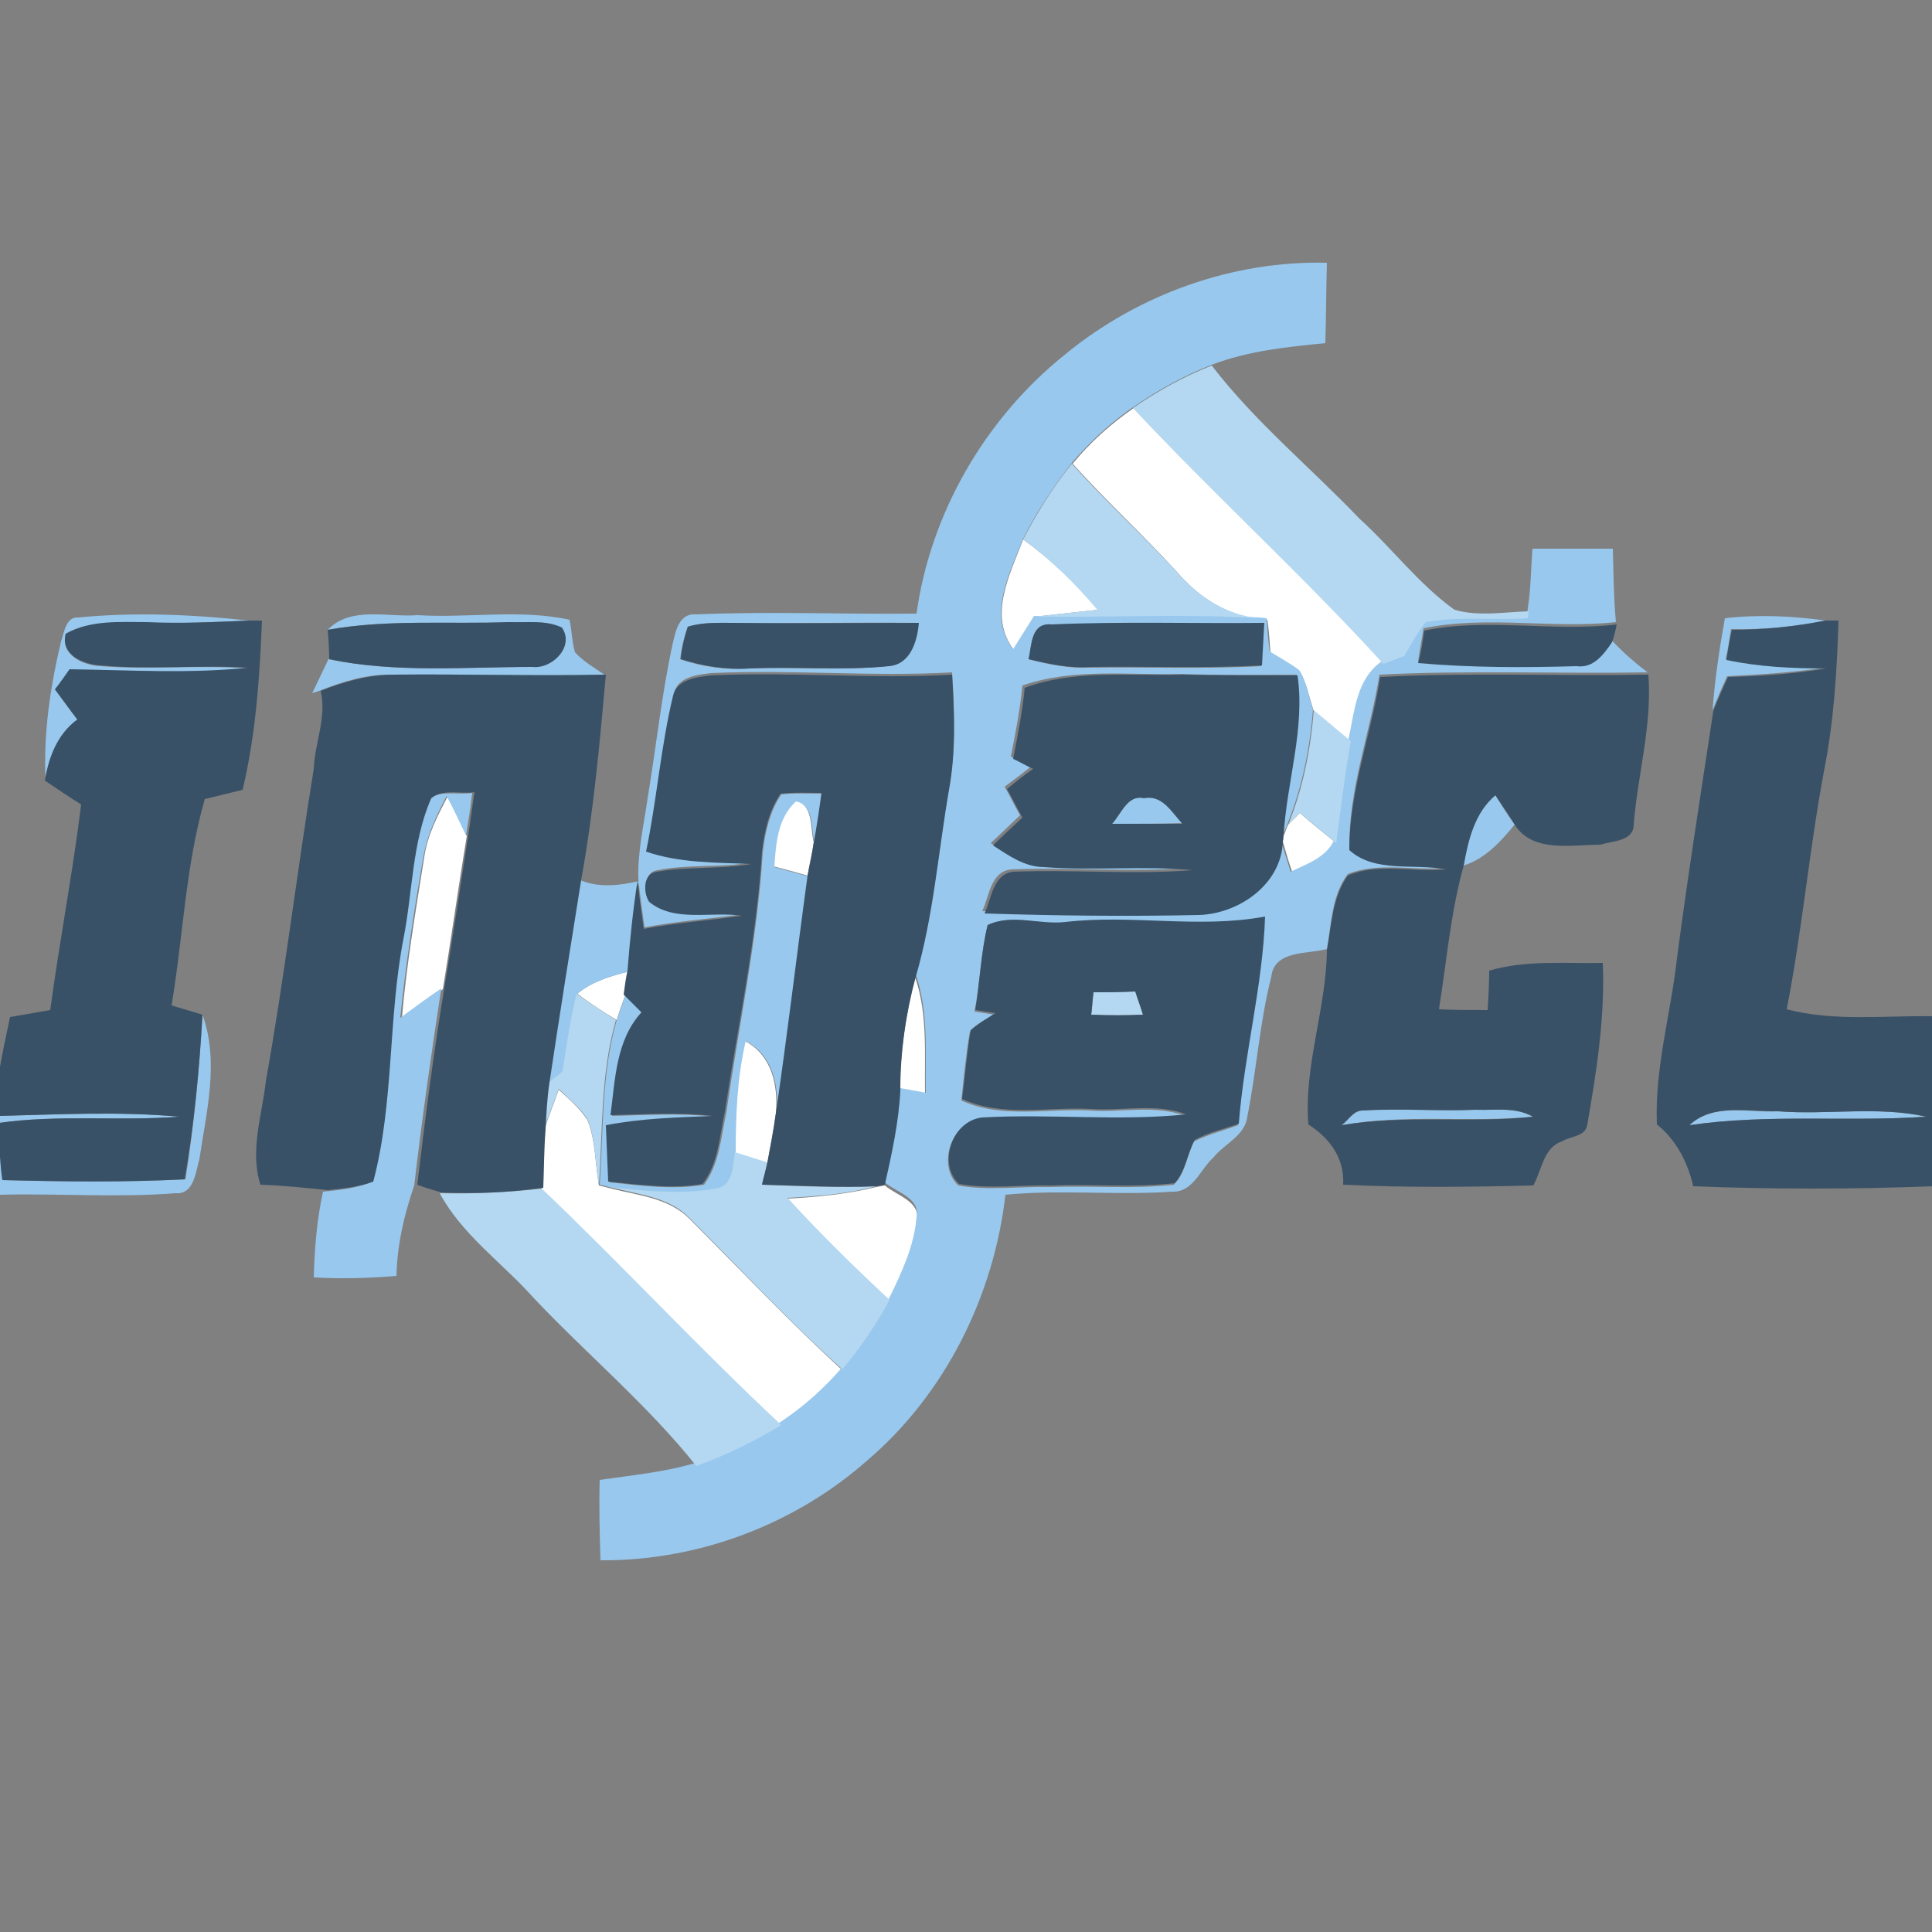 <?xml version="1.0" encoding="utf-8"?>
<!-- Generator: Adobe Illustrator 26.0.3, SVG Export Plug-In . SVG Version: 6.00 Build 0)  -->
<svg version="1.1" id="Layer_1" xmlns="http://www.w3.org/2000/svg" xmlns:xlink="http://www.w3.org/1999/xlink" x="0px" y="0px"
	 viewBox="0 0 250 250" style="enable-background:new 0 0 250 250;" xml:space="preserve">
<rect x="0" y="0" width="250" height="250" fill="#808080" stroke="none"/>
<style type="text/css">
	.st0{fill:#FFFFFF;}
	.st1{fill:#98C8ED;}
	.st2{fill:#B4D8F1;}
	.st3{fill:#385167;}
</style>
<g id="_x23_ffffffff">
	<path class="st0" d="M138.8,60c2.3-2.8,5-5.2,7.9-7.2c10.5,11.3,22,21.7,32.5,33.1c-3.3,2.2-3.6,6.5-4.4,10.1
		c-1.6-1.3-3.2-2.7-4.8-4c-0.6-1.7-0.9-3.6-1.8-5.1c-1.2-0.8-2.5-1.6-3.8-2.4c-0.1-1.4-0.2-2.9-0.4-4.3l-0.9-0.1
		c-4.4-0.4-8.1-2.9-10.9-6.2C147.8,69.1,143.1,64.8,138.8,60z"/>
	<path class="st0" d="M132.4,69.8c3.6,2.6,6.8,5.7,9.7,9.1c-2.7,0.3-5.5,0.6-8.2,0.9c-0.9,1.4-1.8,2.9-2.7,4.3
		C127.8,79.7,130.7,74.3,132.4,69.8z"/>
	<path class="st0" d="M54.9,110.9c0.4-2.8,1.7-5.3,3-7.8c0.9,1.7,1.7,3.3,2.5,5.1c-1.1,6.6-2,13.2-3.1,19.8
		c-1.8,1.3-3.5,2.5-5.3,3.8C52.6,124.8,53.8,117.8,54.9,110.9z"/>
	<path class="st0" d="M100.1,112.1c0.2-3,0.3-6.4,2.8-8.5c2.4,0.5,1.9,3.5,2.4,5.4c-0.2,1.4-0.6,2.9-0.8,4.3
		C103.1,112.9,101.6,112.5,100.1,112.1z"/>
	<path class="st0" d="M168.2,105.2c1.5,1.3,3.1,2.6,4.7,3.9c-1.1,2.3-3.5,3-5.6,4c-0.5-1.4-0.9-2.8-1.3-4.2l0.1-0.8
		c0.2-0.3,0.4-1.1,0.6-1.4C167.1,106.3,167.8,105.6,168.2,105.2z"/>
	<path class="st0" d="M74.7,128.6c1.9-1.6,4.3-2.3,6.7-2.9c-0.1,0.8-0.3,2.3-0.5,3.1c-0.4,1.1-0.8,2.2-1.1,3.2
		C78,130.9,76.3,129.8,74.7,128.6z"/>
	<path class="st0" d="M118.4,126.4c1.7,4.9,1.2,10.2,1.3,15.3c-1.1-0.2-2.2-0.4-3.3-0.6C116.5,136.2,117.2,131.2,118.4,126.4z"/>
	<path class="st0" d="M96.4,134.7c3.5,1.9,4.3,5.7,4,9.4c-0.3,2.1-0.7,4.3-1.1,6.4c-1.4-0.4-2.8-0.9-4.2-1.3
		C95.1,144.3,95.3,139.4,96.4,134.7z"/>
	<path class="st0" d="M72.3,141c1.3,1.2,2.7,2.4,3.7,3.9c1.1,2.7,1,5.7,1.5,8.5c0.4,0.1,1.2,0.3,1.6,0.4c3.5,0.9,7.5,1.2,10.2,4
		c6.6,6.6,12.9,13.3,19.8,19.6c-2.3,2.7-5,5.1-8,7.1c-10.6-9.9-20.5-20.5-31-30.6c0.1-2.5,0.2-5.1,0.3-7.6
		C71,144.4,71.7,142.7,72.3,141z"/>
	<path class="st0" d="M113.4,153.6l1.1-0.2c1.5,1.3,4.7,2.1,4.1,4.5c-0.3,3.7-1.9,7.1-3.5,10.4c-4.6-4.2-9-8.6-13.2-13.2
		C105.8,154.9,109.7,154.5,113.4,153.6z"/>
</g>
<g id="_x23_98c8edff">
	<path class="st1" d="M137.9,45.8c9.4-7.7,21.6-12.1,33.8-11.8c-0.1,3.5-0.1,6.9-0.2,10.4c-5,0.5-10,1-14.7,2.8
		c-3.6,1.4-7,3.3-10.2,5.5c-2.9,2-5.6,4.5-7.9,7.2c-2.4,3.1-4.6,6.4-6.3,9.8c-1.7,4.4-4.7,9.9-1.3,14.3c0.9-1.4,1.8-2.9,2.7-4.3
		c9.8,0.1,19.5-0.3,29.2,0.2l0.9,0.1c0.1,1.4,0.2,2.9,0.4,4.3c1.3,0.8,2.6,1.5,3.8,2.4c1,1.5,1.2,3.4,1.8,5.1
		c-0.4,5.1-1.4,10.1-3.3,14.8c-0.1,0.3-0.4,1.1-0.6,1.4c0.4-6.9,2.8-13.8,1.8-20.7c-4.9,0-9.9,0.1-14.9-0.1
		c-6.9,0.2-13.9-0.8-20.6,1.5c-0.3,3.1-0.9,6.2-1.5,9.2c0.9,0.4,1.7,0.9,2.6,1.3c-1.1,0.9-2.2,1.7-3.4,2.6c0.7,1.2,1.3,2.5,2,3.7
		c-1.3,1.2-2.5,2.4-3.8,3.6c2,1.3,4.1,2.8,6.6,2.8c6.4,0.4,12.8-0.3,19.2,0.4c-7.7,0.6-15.4-0.1-23.1,0.2c-2.7,0.2-2.9,3.5-3.8,5.4
		c9.3,0.3,18.5,0.5,27.8,0.2c5.2-0.1,10.6-3.9,10.8-9.5c0.4,1.4,0.9,2.8,1.3,4.2c2.1-1,4.5-1.8,5.6-4c0.6-4.4,1.1-8.8,1.9-13.2
		c0.8-3.6,1-7.8,4.4-10.1c0.9-0.3,1.8-0.7,2.7-1c0.9-1.5,1.7-3,2.8-4.4c4.3-0.7,8.8-0.2,13.2-0.5l0.1-0.9c0.4-2.6,0.4-5.2,0.6-7.7
		c3.5,0,6.9,0,10.4,0c0.1,3.2,0.1,6.4,0.4,9.5c-8.3,0.9-16.6-0.9-24.9,0.8c-0.2,1.4-0.5,2.8-0.7,4.3c6.8,0.6,13.6,0.6,20.5,0.4
		c2.1,0.2,3.5-1.5,4.6-3.1c1.4,1.5,3,2.9,4.6,4.1c-11.6,0.2-23.1-0.3-34.7,0.3c-1.2,7.5-4,14.8-3.9,22.5c3.3,3.1,8.4,1.8,12.5,2.5
		c-4.2,0.4-8.7-0.8-12.7,0.8c-2.1,2.8-2.1,6.4-2.7,9.7c-2.5,0.7-6.8,0.1-7.2,3.6c-1.5,5.9-1.9,12.1-3.1,18.1c-0.3,2.5-3,3.5-4.4,5.3
		c-1.7,1.5-2.6,4.5-5.3,4.4c-7.2,0.5-14.4-0.3-21.6,0.4c-1.5,13.1-7.8,25.8-17.9,34.4c-9.4,8.3-21.9,13-34.5,12.9
		c-0.1-3.4-0.2-6.9-0.1-10.4c4.1-0.6,8.4-1,12.4-2.2c3.8-1.3,7.5-3.2,11-5.3c3-2,5.7-4.4,8-7.1c2.3-2.8,4.3-5.8,6.1-9
		c1.6-3.3,3.2-6.7,3.5-10.4c0.5-2.5-2.6-3.2-4.1-4.5c0.9-4,1.8-8.1,2-12.2c1.1,0.2,2.2,0.4,3.3,0.6c-0.1-5.1,0.4-10.3-1.3-15.3
		c2.3-7.9,2.9-16.2,4.3-24.2c0.9-4.9,0.7-9.9,0.4-14.9c-10.4,0.6-20.8-0.4-31.2,0.1c-1.8,0.2-4.4,0.5-4.8,2.7
		c-1.6,6.7-2.1,13.5-3.5,20.2c4.4,1.5,9,1.4,13.6,1.6c-4,0.7-8.2,0.2-12.2,1c-1.8,0.2-1.8,2.7-1,3.9c3.3,2.8,8.1,1.3,12,1.8
		c-4.2,0.6-8.5,0.9-12.7,1.7c-0.3-2.1-0.6-4.2-0.8-6.3c-0.1-3.5,0.7-6.9,1.2-10.4c1.1-6.6,1.8-13.3,3.2-19.8c0.4-1.7,0.8-4.2,3.1-4
		c9.5-0.4,19,0,28.5-0.1C120.4,66.4,127.5,54.1,137.9,45.8 M89,81.1c-0.5,1.3-0.8,2.7-1,4.2c2.9,1,5.9,1.4,8.9,1.2
		c6-0.2,12,0.3,18-0.3c2.8-0.3,3.8-3.2,3.9-5.6c-8-0.1-15.9,0.1-23.9,0C93,80.6,91,80.5,89,81.1 M133.1,85.3
		c2.6,0.7,5.2,1.2,7.9,1.1c7.4-0.1,14.8,0.2,22.2-0.2c0.1-1.8,0.2-3.7,0.3-5.5c-9.2,0-18.4-0.2-27.5,0.2
		C133.4,80.5,133.5,83.5,133.1,85.3 M127.8,119.7c-0.9,3.7-1,7.5-1.7,11.2c0.7,0.1,2,0.3,2.6,0.4c-1.1,0.7-2.3,1.3-3.2,2.2
		c-0.5,2.9-0.8,5.9-1.1,8.9c5.2,2.4,11.1,1,16.6,1.3c4.1,0.3,8.4-0.8,12.4,0.7c-8.8,0.8-17.6-0.1-26.4,0.4c-3.9,0.3-5.8,6-3,8.6
		c3.9,0.7,8,0.1,11.9,0.2c5.3-0.2,10.7,0.3,16-0.3c1.5-1.5,1.7-3.8,2.6-5.6c1.8-0.9,3.8-1.4,5.7-2.1c0.7-9,3-17.8,3.4-26.8
		c-8.6,1.6-17.2-0.3-25.8,0.7C134.6,119.7,131,118.2,127.8,119.7z"/>
	<path class="st1" d="M7.9,83c0.4-1.1,0.6-3.2,2.2-3.1c7.3-0.7,14.7-0.4,22.1,0.4c-4.4,0.2-8.8,0.4-13.2,0.3
		c-3.5,0-7.3-0.3-10.5,1.5c-0.7,2.7,2.3,4,4.5,4.1c6.4,0.5,12.8-0.2,19.2,0.3c-7.7,0.8-15.4,0.3-23.1,0.2c-0.5,0.6-1.4,1.9-1.9,2.6
		c0.9,1.3,1.9,2.6,2.9,3.9C7.6,95,6.5,97.9,5.9,101C5.6,94.9,6.5,88.9,7.9,83z"/>
	<path class="st1" d="M42.4,81.5c3-3.1,7.7-1.6,11.6-1.9c6.5,0.4,13.4-0.8,19.7,0.6c0.3,1.4,0.3,2.8,0.7,4.2c1.1,1.2,2.5,2,3.8,2.9
		c-9.1,0.2-18.2-0.1-27.4,0c-3.3-0.1-6.5,0.9-9.5,2.1l-0.9,0.3c0.7-1.5,1.4-2.9,2.1-4.4c8.7,1.8,17.6,1,26.3,1
		c2.6,0.2,5.5-2.7,3.8-5.1c-2.1-1-4.6-0.6-6.8-0.7C58.1,80.8,50.2,80.1,42.4,81.5z"/>
	<path class="st1" d="M223.2,80c4.3-0.5,8.7-0.3,13,0.3c-4,0.8-8.1,1.2-12.2,1.1c-0.2,1.3-0.4,2.6-0.7,3.9c4.2,0.9,8.6,1.1,12.9,1.1
		c-4.2,0.6-8.5,0.9-12.7,1.1c-0.7,1.5-1.3,2.9-1.9,4.4C221.9,87.9,222.5,83.9,223.2,80z"/>
	<path class="st1" d="M55.5,103.4c1.5-1.2,3.8-0.5,5.6-0.8c-0.2,1.8-0.5,3.7-0.8,5.5c-0.8-1.7-1.6-3.4-2.5-5.1c-1.3,2.5-2.5,5-3,7.8
		c-1.2,6.9-2.3,13.9-3,20.9c1.8-1.3,3.5-2.6,5.3-3.8c-1.3,8.5-2.5,16.9-3.5,25.5c-1.3,3.8-2.2,7.6-2.3,11.7
		c-3.5,0.3-7.1,0.4-10.7,0.2c0.1-3.7,0.4-7.5,1.2-11.1c2-0.2,4-0.4,5.9-1.1c2.8-10.2,1.9-21,3.9-31.4
		C53.1,115.6,53,109.1,55.5,103.4z"/>
	<path class="st1" d="M98.7,110.3c0.3-2.6,0.9-5.3,2.4-7.5c1.8-0.2,3.5-0.1,5.3-0.1c-0.3,2.1-0.7,4.2-1,6.4c-0.5-1.9,0-4.9-2.4-5.4
		c-2.4,2.2-2.6,5.5-2.8,8.5c1.5,0.4,2.9,0.8,4.4,1.2c-1.3,10.2-2.6,20.5-4.1,30.7c0.3-3.7-0.5-7.5-4-9.4c-1.1,4.7-1.3,9.6-1.3,14.4
		c-0.3,1.7-0.2,4.4-2.4,4.8c-4.5,0.8-9.1,0.2-13.6-0.2c-0.4-0.1-1.2-0.3-1.6-0.4c0.5-7.1,0.2-14.4,2.2-21.3c0.4-1.1,0.8-2.2,1.1-3.2
		c0.8,0.8,1.5,1.5,2.3,2.3c-3.3,3.6-3.4,8.7-4,13.3c4.4-0.1,8.8-0.4,13.2,0.1c-4.6,0.3-9.3,0.3-13.8,1.2c0.1,2.4,0.2,4.9,0.3,7.3
		c4,0.4,8.2,1,12.2,0.3c2-2.7,2.2-6.2,2.9-9.4C95.6,132.7,98,121.6,98.7,110.3z"/>
	<path class="st1" d="M143.9,106.6c1.2-1.3,2-3.8,4.2-3.4c2.4-0.4,3.6,1.8,5,3.3C150,106.6,146.9,106.6,143.9,106.6z"/>
	<path class="st1" d="M189.4,112c0.5-3.3,1.4-6.8,4.1-9.1c0.8,1.3,1.6,2.6,2.5,3.8C194.2,108.9,192.2,111.1,189.4,112z"/>
	<path class="st1" d="M71,140.1c1.3-8.7,2.7-17.5,4.1-26.2c2.4,1,5.1,0.7,7.6,0.1c-0.6,3.9-1,7.8-1.3,11.7c-2.4,0.6-4.8,1.3-6.7,2.9
		c-0.8,3.3-1.3,6.6-1.8,10C72.4,139,71.4,139.7,71,140.1z"/>
	<path class="st1" d="M26.2,131.3c2.2,6.1,0.5,12.6-0.4,18.7c-0.5,1.7-0.7,4.6-3.1,4.4c-7.6,0.6-15.2,0-22.7,0.2v-6.2
		c0.1,1.4,0.2,2.8,0.4,4.3c7.8,0.2,15.7,0.3,23.6-0.1C25.1,145.6,25.8,138.5,26.2,131.3z"/>
	<path class="st1" d="M173.6,145.6c0.9-0.6,1.5-1.8,2.6-1.9c4.9-0.3,9.8,0.1,14.7-0.1c2.5,0.1,5.1-0.4,7.4,0.9
		C190.2,145.3,181.9,144.1,173.6,145.6z"/>
	<path class="st1" d="M0,144.4c7.8-0.2,15.6-0.6,23.3,0.1c-7.8,0.6-15.6-0.3-23.3,0.8V144.4z"/>
	<path class="st1" d="M218.6,145.6c3.1-2.9,7.6-1.6,11.4-1.8c6.4,0.5,12.9-0.7,19.2,0.7C239,145.2,228.7,144.1,218.6,145.6z"/>
</g>
<g id="_x23_b4d8f1ff">
	<path class="st2" d="M146.6,52.8c3.2-2.2,6.6-4.1,10.2-5.5c5.6,7.3,12.8,13.2,19.1,19.8c4.2,3.8,7.7,8.5,12.3,11.8
		c3.1,0.9,6.4,0.3,9.6,0.2l-0.1,0.9c-4.4,0.3-8.8-0.3-13.2,0.5c-1.1,1.3-1.9,2.9-2.8,4.4c-0.9,0.3-1.8,0.7-2.7,1
		C168.6,74.5,157.2,64.1,146.6,52.8z"/>
	<path class="st2" d="M132.4,69.8c1.8-3.5,3.9-6.8,6.3-9.8c4.3,4.8,9,9.1,13.4,13.8c2.8,3.3,6.5,5.8,10.9,6.2
		c-9.7-0.6-19.5-0.1-29.2-0.2c2.8-0.3,5.5-0.6,8.2-0.9C139.2,75.6,136,72.4,132.4,69.8z"/>
	<path class="st2" d="M170,91.9c1.6,1.3,3.2,2.7,4.8,4c-0.8,4.4-1.3,8.8-1.9,13.2c-1.6-1.3-3.1-2.6-4.7-3.9
		c-0.4,0.4-1.2,1.2-1.5,1.5C168.6,102,169.6,97,170,91.9z"/>
	<path class="st2" d="M141.5,128.4c1.8,0,3.6-0.1,5.4-0.1c0.4,1,0.7,2,1,3c-2.2,0.1-4.4,0.1-6.7,0
		C141.3,130.6,141.4,129.1,141.5,128.4z"/>
	<path class="st2" d="M72.8,138.6c0.5-3.3,1-6.7,1.8-10c1.7,1.2,3.4,2.3,5.1,3.4c-2,6.9-1.7,14.2-2.2,21.3c-0.5-2.8-0.4-5.8-1.5-8.5
		c-1-1.5-2.4-2.6-3.7-3.9c-0.6,1.7-1.3,3.4-1.9,5.2c0.1-2,0.2-4,0.5-6C71.4,139.7,72.4,139,72.8,138.6z"/>
	<path class="st2" d="M95.1,149.1c1.4,0.4,2.8,0.9,4.2,1.3c-0.2,1-0.4,1.9-0.7,2.9c4.9,0.2,9.9,0.4,14.8,0.2
		c-3.8,1-7.6,1.3-11.5,1.5c4.2,4.6,8.7,9,13.2,13.2c-1.7,3.2-3.8,6.2-6.1,9c-6.9-6.2-13.2-13-19.8-19.6c-2.7-2.8-6.7-3-10.2-4
		c4.5,0.5,9.1,1,13.6,0.2C94.9,153.5,94.8,150.9,95.1,149.1z"/>
	<path class="st2" d="M56.9,154.4c4.4,0.1,8.8-0.1,13.2-0.6c10.5,10,20.4,20.7,31,30.6c-3.5,2.1-7.1,3.9-11,5.3
		c-6.3-7.9-14.1-14.4-21-21.7C65,163.4,59.8,159.8,56.9,154.4z"/>
</g>
<g id="_x23_385167ff">
	<path class="st3" d="M32.2,80.3c0.4,0,1.3,0,1.7,0c-0.3,7.4-0.8,14.7-2.5,21.9c-1.6,0.4-3.3,0.8-4.9,1.2
		c-2.5,8.7-2.8,17.8-4.3,26.7c1.3,0.4,2.7,0.8,4,1.2c-0.4,7.1-1.1,14.3-2.3,21.3c-7.8,0.4-15.7,0.3-23.6,0.1
		c-0.2-1.4-0.3-2.9-0.4-4.3v-3.1c7.7-1.1,15.6-0.2,23.3-0.8c-7.8-0.7-15.5-0.3-23.3-0.1v-5.8c0.4-2.3,0.9-4.7,1.4-7
		c1.7-0.3,3.5-0.6,5.2-0.9c1.2-8.9,2.9-17.7,4-26.6c-1.6-1-3.1-2-4.7-3.1c0.5-3,1.6-6,4.2-7.9c-1-1.3-1.9-2.6-2.9-3.9
		c0.5-0.6,1.4-1.9,1.9-2.6c7.7,0.1,15.4,0.6,23.1-0.2C25.9,86,19.4,86.7,13,86.1C10.8,86,7.8,84.7,8.5,82c3.2-1.8,7-1.5,10.5-1.5
		C23.4,80.7,27.8,80.5,32.2,80.3z"/>
	<path class="st3" d="M236.2,80.3c0.4,0,1.2,0,1.7,0c-0.2,6.6-0.6,13.1-1.9,19.6c-1.9,10.2-2.8,20.5-4.8,30.7
		c6.1,1.6,12.5,0.8,18.8,0.9v22c-10.3,0.4-20.6,0.4-30.9,0c-0.7-3.1-2.2-6-4.7-8c-0.3-7.3,1.8-14.3,2.6-21.5
		c1.4-10.7,3.1-21.4,4.7-32c0.6-1.5,1.2-2.9,1.9-4.4c4.2-0.1,8.5-0.4,12.7-1.1c-4.3,0-8.7-0.2-12.9-1.1c0.2-1.3,0.4-2.6,0.7-3.9
		C228.1,81.5,232.2,81.1,236.2,80.3 M218.6,145.6c10.2-1.5,20.5-0.4,30.7-1.1c-6.3-1.4-12.8-0.2-19.2-0.7
		C226.2,143.9,221.7,142.7,218.6,145.6z"/>
	<path class="st3" d="M42.4,81.5c7.8-1.4,15.7-0.7,23.5-1c2.3,0.1,4.7-0.3,6.8,0.7c1.7,2.4-1.2,5.4-3.8,5.1c-8.8,0-17.7,0.8-26.3-1
		C42.6,84.4,42.5,82.4,42.4,81.5z"/>
	<path class="st3" d="M89,81.1c1.9-0.6,4-0.5,6-0.5c8,0.1,15.9,0,23.9,0c-0.2,2.4-1.1,5.4-3.9,5.6c-6,0.6-12,0-18,0.3
		c-3,0.2-6-0.3-8.9-1.2C88.2,83.8,88.6,82.4,89,81.1z"/>
	<path class="st3" d="M133.1,85.3c0.4-1.8,0.3-4.8,3-4.5c9.1-0.4,18.3-0.1,27.5-0.2c-0.1,1.8-0.2,3.7-0.3,5.5
		c-7.4,0.4-14.8,0.1-22.2,0.2C138.3,86.5,135.7,85.9,133.1,85.3z"/>
	<path class="st3" d="M184.3,81.6c8.2-1.7,16.6,0.2,24.9-0.8c-0.1,0.6-0.4,1.8-0.6,2.3c-1.1,1.6-2.4,3.4-4.6,3.1
		c-6.8,0.2-13.7,0.2-20.5-0.4C183.9,84.5,184.1,83,184.3,81.6z"/>
	<path class="st3" d="M92,87.4c10.4-0.5,20.8,0.5,31.2-0.1c0.3,5,0.5,10-0.4,14.9c-1.4,8.1-2,16.3-4.3,24.2c-1.3,4.8-2,9.7-2,14.7
		c-0.2,4.1-1.1,8.2-2,12.2l-1.1,0.2c-4.9,0.2-9.8-0.1-14.8-0.2c0.2-1,0.5-1.9,0.7-2.9c0.4-2.1,0.8-4.2,1.1-6.4
		c1.5-10.2,2.7-20.5,4.1-30.7c0.3-1.4,0.6-2.9,0.8-4.3c0.4-2.1,0.7-4.2,1-6.4c-1.8,0-3.5-0.1-5.3,0.1c-1.5,2.2-2.1,4.9-2.4,7.5
		c-0.7,11.3-3.1,22.4-4.8,33.6c-0.7,3.2-0.8,6.7-2.9,9.4c-4,0.7-8.2,0.1-12.2-0.3c-0.1-2.4-0.2-4.9-0.3-7.3c4.6-0.9,9.2-1,13.8-1.2
		c-4.4-0.5-8.8-0.2-13.2-0.1c0.6-4.6,0.7-9.7,4-13.3c-0.8-0.8-1.5-1.5-2.3-2.3c0.1-0.8,0.3-2.3,0.5-3.1c0.3-3.9,0.7-7.8,1.3-11.7
		c0.2,2.1,0.5,4.2,0.8,6.3c4.2-0.8,8.5-1.1,12.7-1.7c-4-0.6-8.7,0.9-12-1.8c-0.8-1.2-0.8-3.7,1-3.9c4-0.7,8.2-0.3,12.2-1
		c-4.6-0.2-9.2-0.1-13.6-1.6c1.4-6.7,1.9-13.6,3.5-20.2C87.6,87.9,90.2,87.6,92,87.4z"/>
	<path class="st3" d="M153,87.3c5,0.1,9.9,0.1,14.9,0.1c1,6.9-1.4,13.8-1.8,20.7l-0.1,0.8c-0.2,5.5-5.6,9.3-10.8,9.5
		c-9.3,0.2-18.5,0.1-27.8-0.2c0.9-1.9,1.1-5.2,3.8-5.4c7.7-0.3,15.4,0.4,23.1-0.2c-6.4-0.6-12.8,0.1-19.2-0.4
		c-2.5,0-4.6-1.5-6.6-2.8c1.2-1.2,2.5-2.4,3.8-3.6c-0.7-1.2-1.3-2.5-2-3.7c1.1-0.9,2.2-1.8,3.4-2.6c-0.9-0.4-1.7-0.9-2.6-1.3
		c0.6-3.1,1.2-6.1,1.5-9.2C139.1,86.6,146.1,87.5,153,87.3 M143.9,106.6c3,0,6.1,0,9.1,0c-1.4-1.5-2.6-3.8-5-3.3
		C145.9,102.8,145.1,105.3,143.9,106.6z"/>
	<path class="st3" d="M178.6,87.6c11.6-0.6,23.1-0.1,34.7-0.3c0.5,6.6-1.4,13-1.9,19.4c0,2.2-2.8,2.1-4.3,2.6
		c-3.7,0-8.8,1.1-11.1-2.6c-0.8-1.3-1.7-2.6-2.5-3.8c-2.7,2.3-3.5,5.8-4.1,9.1c-1.7,6.1-2.2,12.4-3.2,18.6c2.1,0.1,4.2,0.1,6.3,0.1
		c0.1-1.7,0.2-3.4,0.2-5.1c4.8-1.4,9.8-0.9,14.7-1c0.3,7-0.8,14-2,20.9c-0.2,1.6-2.2,1.5-3.3,2.2c-2.4,0.8-2.6,3.8-3.7,5.7
		c-8.2,0.2-16.4,0.3-24.6-0.1c0.2-3.4-1.7-6-4.5-7.8c-0.6-7.6,2.3-14.9,2.4-22.5c0.6-3.3,0.7-6.9,2.7-9.7c3.9-1.7,8.5-0.4,12.7-0.8
		c-4.1-0.8-9.2,0.5-12.5-2.5C174.6,102.4,177.4,95.1,178.6,87.6 M173.6,145.6c8.2-1.4,16.5-0.2,24.8-1.1c-2.3-1.3-4.9-0.8-7.4-0.9
		c-4.9,0.2-9.8-0.2-14.7,0.1C175.1,143.7,174.5,144.9,173.6,145.6z"/>
	<path class="st3" d="M41.5,89.4c3-1.2,6.2-2.1,9.5-2.1c9.1-0.1,18.2,0.2,27.4,0c-0.8,8.9-1.6,17.8-3.2,26.6
		c-1.4,8.7-2.8,17.5-4.1,26.2c-0.3,2-0.4,4-0.5,6c-0.2,2.5-0.2,5.1-0.3,7.6c-4.4,0.6-8.8,0.8-13.2,0.6c-1-0.3-2.1-0.6-3.1-1
		c1-8.5,2.1-17,3.5-25.5c1.1-6.6,2.1-13.2,3.1-19.8c0.3-1.8,0.5-3.7,0.8-5.5c-1.8,0.3-4.1-0.5-5.6,0.8c-2.5,5.7-2.4,12.2-3.6,18.2
		c-2,10.4-1.2,21.2-3.9,31.4c-1.9,0.7-3.9,0.9-5.9,1.1c-2.9-0.3-5.8-0.6-8.7-0.7c-1.4-4.4,0.2-8.9,0.7-13.4
		c2.4-13.4,4-26.9,6.2-40.4C40.7,96.2,42.3,92.9,41.5,89.4z"/>
	<path class="st3" d="M127.8,119.7c3.2-1.5,6.7,0,10.1-0.4c8.6-1,17.2,0.9,25.8-0.7c-0.3,9-2.7,17.8-3.4,26.8
		c-1.9,0.7-3.9,1.1-5.7,2.1c-1,1.8-1.2,4.1-2.6,5.6c-5.3,0.6-10.7,0.1-16,0.3c-4-0.1-8,0.5-11.9-0.2c-2.8-2.6-0.9-8.2,3-8.6
		c8.8-0.5,17.6,0.5,26.4-0.4c-3.9-1.5-8.3-0.4-12.4-0.7c-5.5-0.3-11.4,1.1-16.6-1.3c0.4-3,0.6-5.9,1.1-8.9c1-0.9,2.1-1.5,3.2-2.2
		c-0.7-0.1-2-0.3-2.6-0.4C126.8,127.2,126.9,123.4,127.8,119.7 M141.5,128.4c-0.1,0.7-0.2,2.2-0.3,2.9c2.2,0.1,4.4,0.1,6.7,0
		c-0.3-1-0.7-2-1-3C145.1,128.4,143.3,128.4,141.5,128.4z"/>
</g>
</svg>
